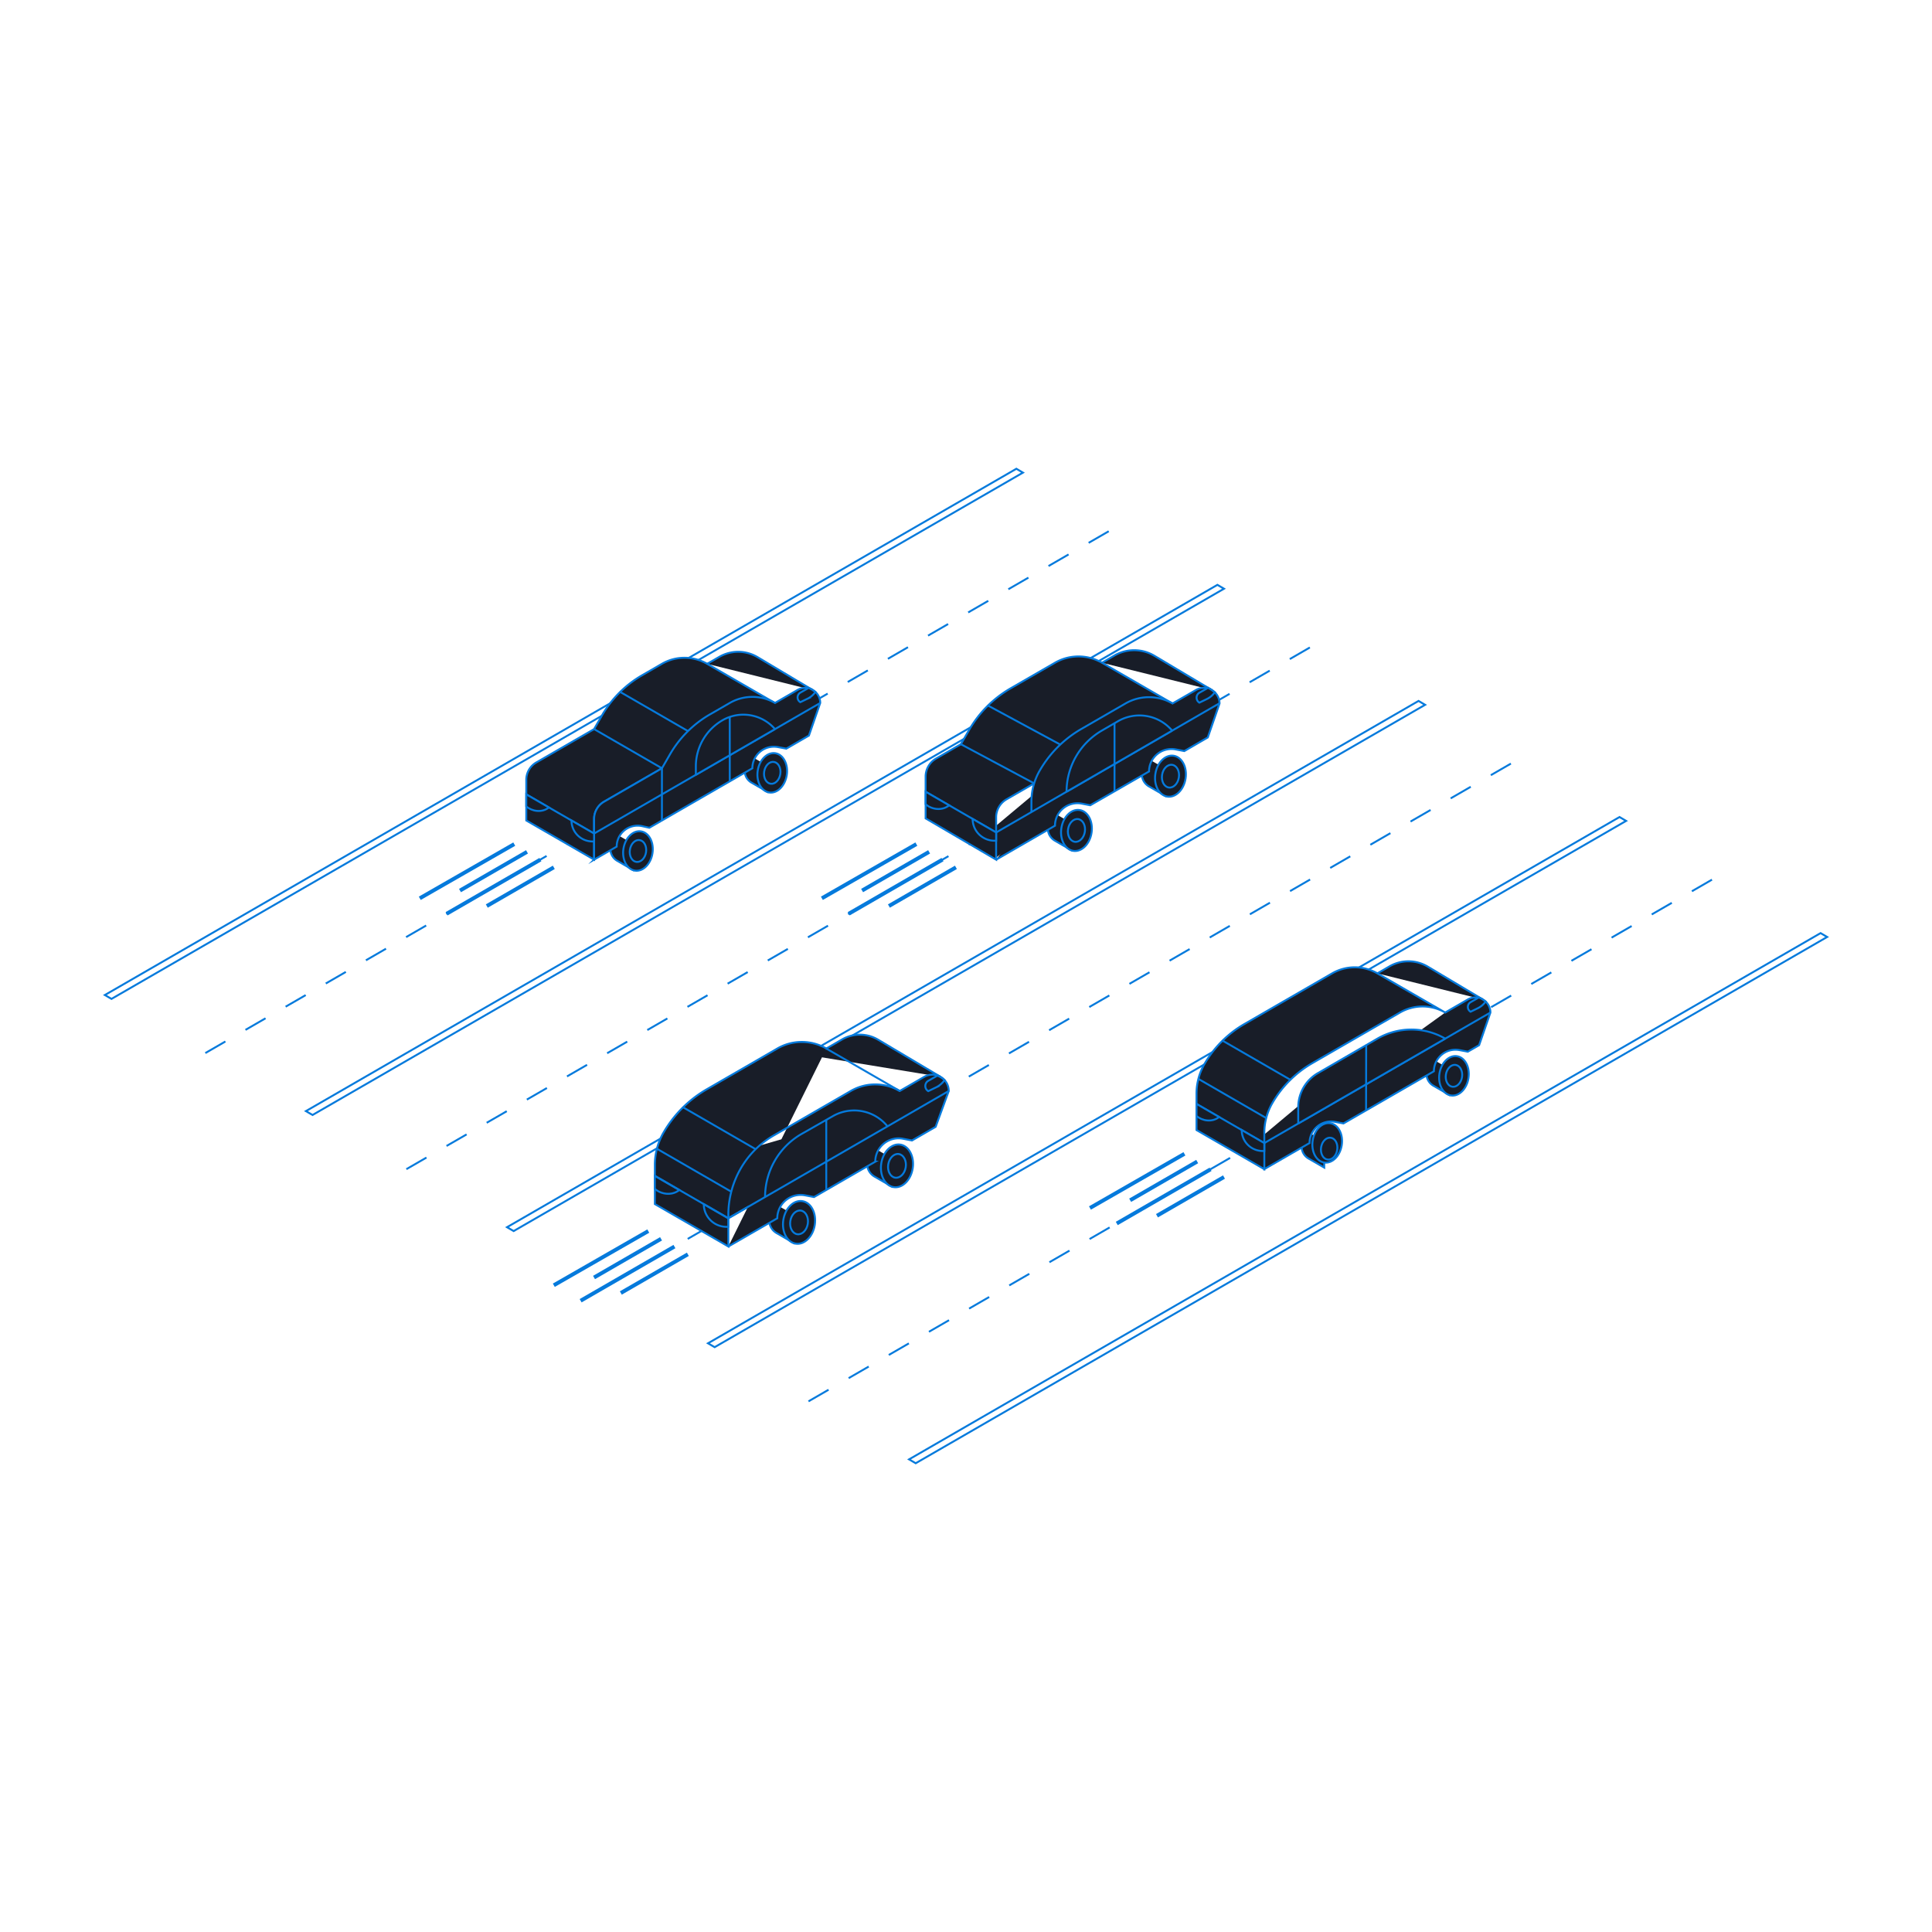 <svg id="Final_Illustrations_copy" data-name="Final Illustrations copy" xmlns="http://www.w3.org/2000/svg" viewBox="0 0 2000 2000"><defs><style>.cls-1,.cls-2,.cls-3{fill:none;}.cls-1,.cls-2,.cls-3,.cls-4{stroke:#057adc;stroke-miterlimit:10;}.cls-1,.cls-2,.cls-4{stroke-width:2px;}.cls-1{stroke-dasharray:24;}.cls-3{stroke-width:4px;}.cls-4,.cls-5{fill:#181d28;}</style></defs><line class="cls-1" x1="420.68" y1="1210.31" x2="1364.2" y2="665.52"/><line class="cls-1" x1="628.78" y1="1330.5" x2="1572.33" y2="785.7"/><line class="cls-1" x1="836.94" y1="1450.66" x2="1780.46" y2="905.87"/><line class="cls-1" x1="212.55" y1="1090.14" x2="1156.07" y2="545.15"/><polygon class="cls-2" points="1058.94 489.27 1052.14 485.26 108.54 1030.05 115.42 1034.06 1058.94 489.27"/><polygon class="cls-2" points="1267.07 609.44 1260.27 605.43 316.67 1150.22 323.55 1154.23 1267.07 609.44"/><polygon class="cls-2" points="1475.25 729.61 1468.46 725.61 524.85 1270.4 531.73 1274.4 1475.25 729.61"/><polygon class="cls-2" points="1683.33 849.79 1676.53 845.78 732.93 1390.57 739.81 1394.58 1683.33 849.79"/><polygon class="cls-2" points="1891.46 969.95 1884.66 965.95 941.06 1510.73 947.94 1514.74 1891.46 969.95"/><line class="cls-3" x1="892.44" y1="921.89" x2="961.81" y2="881.83"/><line class="cls-3" x1="850.81" y1="929.9" x2="948.61" y2="873.82"/><line class="cls-3" x1="920.19" y1="937.92" x2="989.56" y2="897.86"/><line class="cls-3" x1="878.56" y1="945.93" x2="975.69" y2="889.85"/><line class="cls-3" x1="476.18" y1="921.89" x2="545.55" y2="881.83"/><line class="cls-3" x1="434.55" y1="929.9" x2="532.35" y2="873.82"/><line class="cls-3" x1="503.93" y1="937.92" x2="573.3" y2="897.86"/><line class="cls-3" x1="462.3" y1="945.93" x2="559.43" y2="889.85"/><line class="cls-3" x1="614.93" y1="1322.47" x2="684.31" y2="1282.42"/><line class="cls-3" x1="573.3" y1="1330.48" x2="671.1" y2="1274.4"/><line class="cls-3" x1="642.68" y1="1338.5" x2="712.06" y2="1298.44"/><line class="cls-3" x1="601.06" y1="1346.51" x2="698.18" y2="1290.43"/><line class="cls-3" x1="1169.94" y1="1242.49" x2="1239.32" y2="1202.43"/><line class="cls-3" x1="1128.32" y1="1250.5" x2="1226.11" y2="1194.42"/><line class="cls-3" x1="1197.69" y1="1258.52" x2="1267.07" y2="1218.46"/><line class="cls-3" x1="1156.07" y1="1266.53" x2="1253.19" y2="1210.45"/><path class="cls-4" d="M923,1198.9v29.28L905.3,1218a15.27,15.27,0,0,1-7.64-13.23v-20.46"/><ellipse class="cls-4" cx="928.6" cy="1206.98" rx="22.28" ry="16.48" transform="translate(-406.28 1939.91) rotate(-81.2)"/><ellipse class="cls-4" cx="928.6" cy="1206.98" rx="12.38" ry="9.16" transform="translate(-406.28 1939.91) rotate(-81.2)"/><path class="cls-4" d="M821.63,1257.43v29.28l-17.72-10.23a15.29,15.29,0,0,1-7.64-13.23v-20.46"/><ellipse class="cls-4" cx="827.22" cy="1265.51" rx="22.28" ry="16.48" transform="translate(-549.99 1889.3) rotate(-81.2)"/><ellipse class="cls-4" cx="827.22" cy="1265.51" rx="12.38" ry="9.16" transform="translate(-549.99 1889.3) rotate(-81.2)"/><path class="cls-4" d="M973.68,1114.74,909,1076.28a36.9,36.9,0,0,0-37.32-.24l-14.42,8.33L841,1092.92"/><polyline class="cls-4" points="677.86 1217.22 753.93 1261.14 982.14 1129.38"/><path class="cls-4" d="M753.93,1290.43l50.71-29.28h0a24.19,24.19,0,0,1,28.76-23.75l9.28,1.78,63.39-36.6h0a24.17,24.17,0,0,1,28.75-23.74l9.28,1.78,24.47-14.12,13.57-37.12h0a16.91,16.91,0,0,0-25.36-14.64l-25.36,14.64h0a50.7,50.7,0,0,0-50.71,0l-79.84,46.1a93.06,93.06,0,0,0-34,34h0a96.32,96.32,0,0,0-12.89,48.13v32.76h0l-76.06-43.92v-40.63a67,67,0,0,1,9-33.46h0a122.38,122.38,0,0,1,44.79-44.78l73-42.17a50.7,50.7,0,0,1,50.71,0h0"/><line class="cls-4" x1="679.98" y1="1189.17" x2="756.98" y2="1233.62"/><path class="cls-4" d="M792,1239.18h0a75.36,75.36,0,0,1,38.09-65.49l32.25-18.36A44.38,44.38,0,0,1,918.74,1166h0"/><line class="cls-4" x1="707.09" y1="1146.26" x2="782.23" y2="1189.64"/><line class="cls-4" x1="931.42" y1="1129.38" x2="855.35" y2="1085.46"/><path class="cls-4" d="M753.93,1261.15l-25.36-14.65h0a23.51,23.51,0,0,0,13.14,21.1h0a23.52,23.52,0,0,0,12.21,2.35Z"/><path class="cls-4" d="M677.88,1217.22l25.34,14.67h0c-7.84,6.35-19.08,4.37-25.36-1.21Z"/><polyline class="cls-2" points="982.14 1129.38 753.93 1261.14 677.88 1217.22"/><line class="cls-4" x1="855.35" y1="1159.29" x2="855.35" y2="1231.86"/><path class="cls-4" d="M970.32,1113.53l-9.32,5.3a6.19,6.19,0,0,0-.07,10.72h0l7.88-3.8a23.51,23.51,0,0,0,9-7.65l-1-.84a21.81,21.81,0,0,0-6.13-3.58Z"/><path class="cls-4" d="M1206.38,795.79V823.9l-17-9.82a14.66,14.66,0,0,1-7.33-12.7V781.74"/><ellipse class="cls-4" cx="1211.74" cy="803.55" rx="21.39" ry="15.82" transform="translate(232.2 1878.03) rotate(-81.2)"/><ellipse class="cls-4" cx="1211.74" cy="803.55" rx="11.88" ry="8.79" transform="translate(232.2 1878.03) rotate(-81.2)"/><path class="cls-4" d="M1109.05,852v28.11l-17-9.82a14.67,14.67,0,0,1-7.34-12.7V837.93"/><ellipse class="cls-4" cx="1114.41" cy="859.74" rx="21.39" ry="15.82" transform="translate(94.24 1829.44) rotate(-81.2)"/><ellipse class="cls-4" cx="1114.41" cy="859.74" rx="11.88" ry="8.79" transform="translate(94.24 1829.44) rotate(-81.2)"/><polygon class="cls-5" points="1073.2 819.6 1077.75 850.12 1031.19 887.9 1031.19 854.75 1073.2 819.6"/><path class="cls-4" d="M1140.75,686.08l13-7.54a40.74,40.74,0,0,1,41.21.29l59.33,35.36"/><path class="cls-4" d="M1213.78,728.24l-73-42.16a48.66,48.66,0,0,0-48.68,0L1046.3,712.5a117.5,117.5,0,0,0-43,43l-8.61,14.91L969,785.26A21.58,21.58,0,0,0,958.19,804v43.2l73,42.72h0V846.12A21.59,21.59,0,0,1,1042,827.43l28.55-16.49"/><path class="cls-4" d="M1067.73,840.68V829.79a64.19,64.19,0,0,1,8.6-32.12h0a117.45,117.45,0,0,1,43-43l45.77-26.43a48.71,48.71,0,0,1,48.68,0h0l24.34-14A16.23,16.23,0,0,1,1262.46,728v.27l-12.17,35.14L1226,777.52l-8.83-1.72a23.24,23.24,0,0,0-27.68,22.81h0l-60.86,35-8.84-1.7a23.27,23.27,0,0,0-27.67,22.85h0l-60.86,35.14"/><line class="cls-4" x1="1022.76" y1="730.39" x2="1097.62" y2="770.8"/><polyline class="cls-2" points="1262.46 727.97 1031.21 861.77 958.19 819.6"/><path class="cls-4" d="M1104.09,819.6h0a73.39,73.39,0,0,1,36.56-63.32l16.66-9.66a44.32,44.32,0,0,1,56.1,9.73h0"/><line class="cls-4" x1="994.7" y1="770.41" x2="1070.55" y2="810.94"/><line class="cls-4" x1="1153.74" y1="748.68" x2="1153.74" y2="819.13"/><path class="cls-4" d="M1031.21,861.74l-24.34-14h0a22.55,22.55,0,0,0,12.62,20.25h0a22.56,22.56,0,0,0,11.72,2.25Z"/><path class="cls-4" d="M958.21,819.6l24.32,14.09h0c-7.53,6.09-18.32,4.19-24.34-1.17Z"/><path class="cls-4" d="M1250.65,712l-9,5.09a6,6,0,0,0-.07,10.29h0l7.57-3.65a21.05,21.05,0,0,0,8.37-7.1l-3.23-2.43Z"/><line class="cls-4" x1="1104.09" y1="819.6" x2="1213.41" y2="756.35"/><path class="cls-4" d="M794.32,792.63v27L778,810.22A14.1,14.1,0,0,1,770.91,798V779.12"/><ellipse class="cls-4" cx="799.47" cy="800.09" rx="20.56" ry="15.21" transform="translate(-113.55 1467.7) rotate(-81.2)"/><ellipse class="cls-4" cx="799.47" cy="800.09" rx="11.42" ry="8.45" transform="translate(-113.55 1467.7) rotate(-81.2)"/><path class="cls-4" d="M655.29,873.55v27l-16.35-9.44a14.12,14.12,0,0,1-7.05-12.22V860"/><ellipse class="cls-4" cx="660.45" cy="881.01" rx="20.56" ry="15.21" transform="translate(-311.26 1398.84) rotate(-81.2)"/><ellipse class="cls-4" cx="660.45" cy="881.01" rx="11.42" ry="8.45" transform="translate(-311.26 1398.84) rotate(-81.2)"/><path class="cls-4" d="M732,687.19,744.58,680a39.17,39.17,0,0,1,39.63.27l57,34"/><path class="cls-4" d="M685.23,795.31l-59.84,34.55a20.74,20.74,0,0,0-10.38,18V889.9h0l-70.21-40.54V807.29a20.76,20.76,0,0,1,10.38-18L615,754.77l8.27-14.34a113,113,0,0,1,41.35-41.34l20.6-11.9a46.82,46.82,0,0,1,46.81,0l70.22,40.55"/><path class="cls-4" d="M615,889.91l23.4-13.51h0a21.68,21.68,0,0,1,26.38-21.17l7.42,1.65,106.63-61.56h0a22.33,22.33,0,0,1,26.55-21.93L814,775l23.39-13.52,11.71-33.78h0a15.61,15.61,0,0,0-23.41-13.52l-23.4,13.52h0a46.79,46.79,0,0,0-46.82,0l-20.6,11.89A113,113,0,0,0,693.5,781l-8.27,14.33-51.64,29.81-8.2,4.74a20.74,20.74,0,0,0-10.38,18V889.9Z"/><polyline class="cls-2" points="849.07 727.74 615.01 862.88 544.79 822.34"/><path class="cls-4" d="M720.34,802.07v-8.73a55.09,55.09,0,0,1,27.55-47.72h0a43.29,43.29,0,0,1,54.37,9.15h0"/><line class="cls-4" x1="641.99" y1="716.29" x2="712.21" y2="756.83"/><line class="cls-4" x1="615.01" y1="754.77" x2="685.23" y2="795.31"/><line class="cls-4" x1="755.44" y1="742.18" x2="755.46" y2="808.82"/><line class="cls-4" x1="685.23" y1="795.31" x2="685.23" y2="849.37"/><path class="cls-4" d="M615,862.88,591.6,849.37h0a21.71,21.71,0,0,0,12.13,19.47h0A21.8,21.8,0,0,0,615,871Z"/><path class="cls-4" d="M544.81,822.34l23.39,13.54h0c-7.24,5.86-17.61,4-23.41-1.12Z"/><path class="cls-4" d="M837.15,712.11l-8.6,4.89a5.71,5.71,0,0,0-.07,9.89h0l7.28-3.5a21.71,21.71,0,0,0,8.33-7.07l-2.71-1.9a15.23,15.23,0,0,0-1.83-1.09Z"/><line class="cls-4" x1="720.34" y1="802.07" x2="802.26" y2="754.77"/><path class="cls-4" d="M1370.84,1181.7v27l-16.35-9.45a14.1,14.1,0,0,1-7-12.21v-18.89"/><ellipse class="cls-4" cx="1376" cy="1189.16" rx="20.56" ry="15.21" transform="matrix(0.15, -0.99, 0.99, 0.15, -9.74, 2366.95)"/><ellipse class="cls-4" cx="1376" cy="1189.16" rx="11.42" ry="8.45" transform="translate(-9.74 2366.95) rotate(-81.2)"/><path class="cls-4" d="M1500.07,1106.31v27l-16.36-9.44a14.11,14.11,0,0,1-7-12.21V1092.8"/><ellipse class="cls-4" cx="1505.22" cy="1113.77" rx="20.56" ry="15.21" transform="translate(174.2 2430.8) rotate(-81.2)"/><ellipse class="cls-4" cx="1505.22" cy="1113.77" rx="11.42" ry="8.45" transform="translate(174.2 2430.8) rotate(-81.2)"/><polygon class="cls-5" points="1350.83 1139.22 1355.38 1169.74 1308.82 1207.52 1308.82 1174.38 1350.83 1139.22"/><path class="cls-4" d="M1425.85,1007.63l12.55-7.25a39.15,39.15,0,0,1,39.62.28l57,34"/><path class="cls-4" d="M1496.07,1048.17l-70.22-40.54a46.82,46.82,0,0,0-46.81,0l-90.82,52.44a112.89,112.89,0,0,0-41.34,41.34h0a61.68,61.68,0,0,0-8.27,30.89v37.51l70.21,40.53h0v-37.5a61.71,61.71,0,0,1,8.28-30.89h0a112.89,112.89,0,0,1,41.34-41.34l90.82-52.44a46.82,46.82,0,0,1,46.81,0h0l23.4-13.51a15.61,15.61,0,0,1,23.41,13.51h0l-11.7,33.79-11.71,6.75-8.56-1.64a22.33,22.33,0,0,0-26.55,21.92h0l-93.62,54-8.57-1.64a22.32,22.32,0,0,0-26.54,21.92h0l-46.8,27h0v-27"/><polyline class="cls-2" points="1238.61 1142.78 1308.82 1183.32 1542.88 1048.17"/><path class="cls-4" d="M1343.93,1163v-16.75a40.88,40.88,0,0,1,20.38-35.37l61.5-35.64a70.19,70.19,0,0,1,70.26-.08h0"/><path class="cls-4" d="M1308.82,1183.32l-23.4-13.52h0a21.7,21.7,0,0,0,12.12,19.48h0a21.7,21.7,0,0,0,11.28,2.16Z"/><path class="cls-4" d="M1238.62,1142.77l23.39,13.55h0c-7.24,5.85-17.61,4-23.41-1.13Z"/><path class="cls-4" d="M1531,1032.54l-8.6,4.89a5.72,5.72,0,0,0-.06,9.9h0l7.27-3.51a21.71,21.71,0,0,0,8.33-7.07l-2.71-1.89a14.67,14.67,0,0,0-1.82-1.1Z"/><line class="cls-4" x1="1265.59" y1="1077.27" x2="1335.8" y2="1117.81"/><line class="cls-4" x1="1240.56" y1="1116.87" x2="1310.78" y2="1157.42"/><line class="cls-4" x1="1414.28" y1="1081.96" x2="1414.15" y2="1149.53"/><line class="cls-4" x1="1343.93" y1="1163.04" x2="1496.07" y2="1075.2"/></svg>